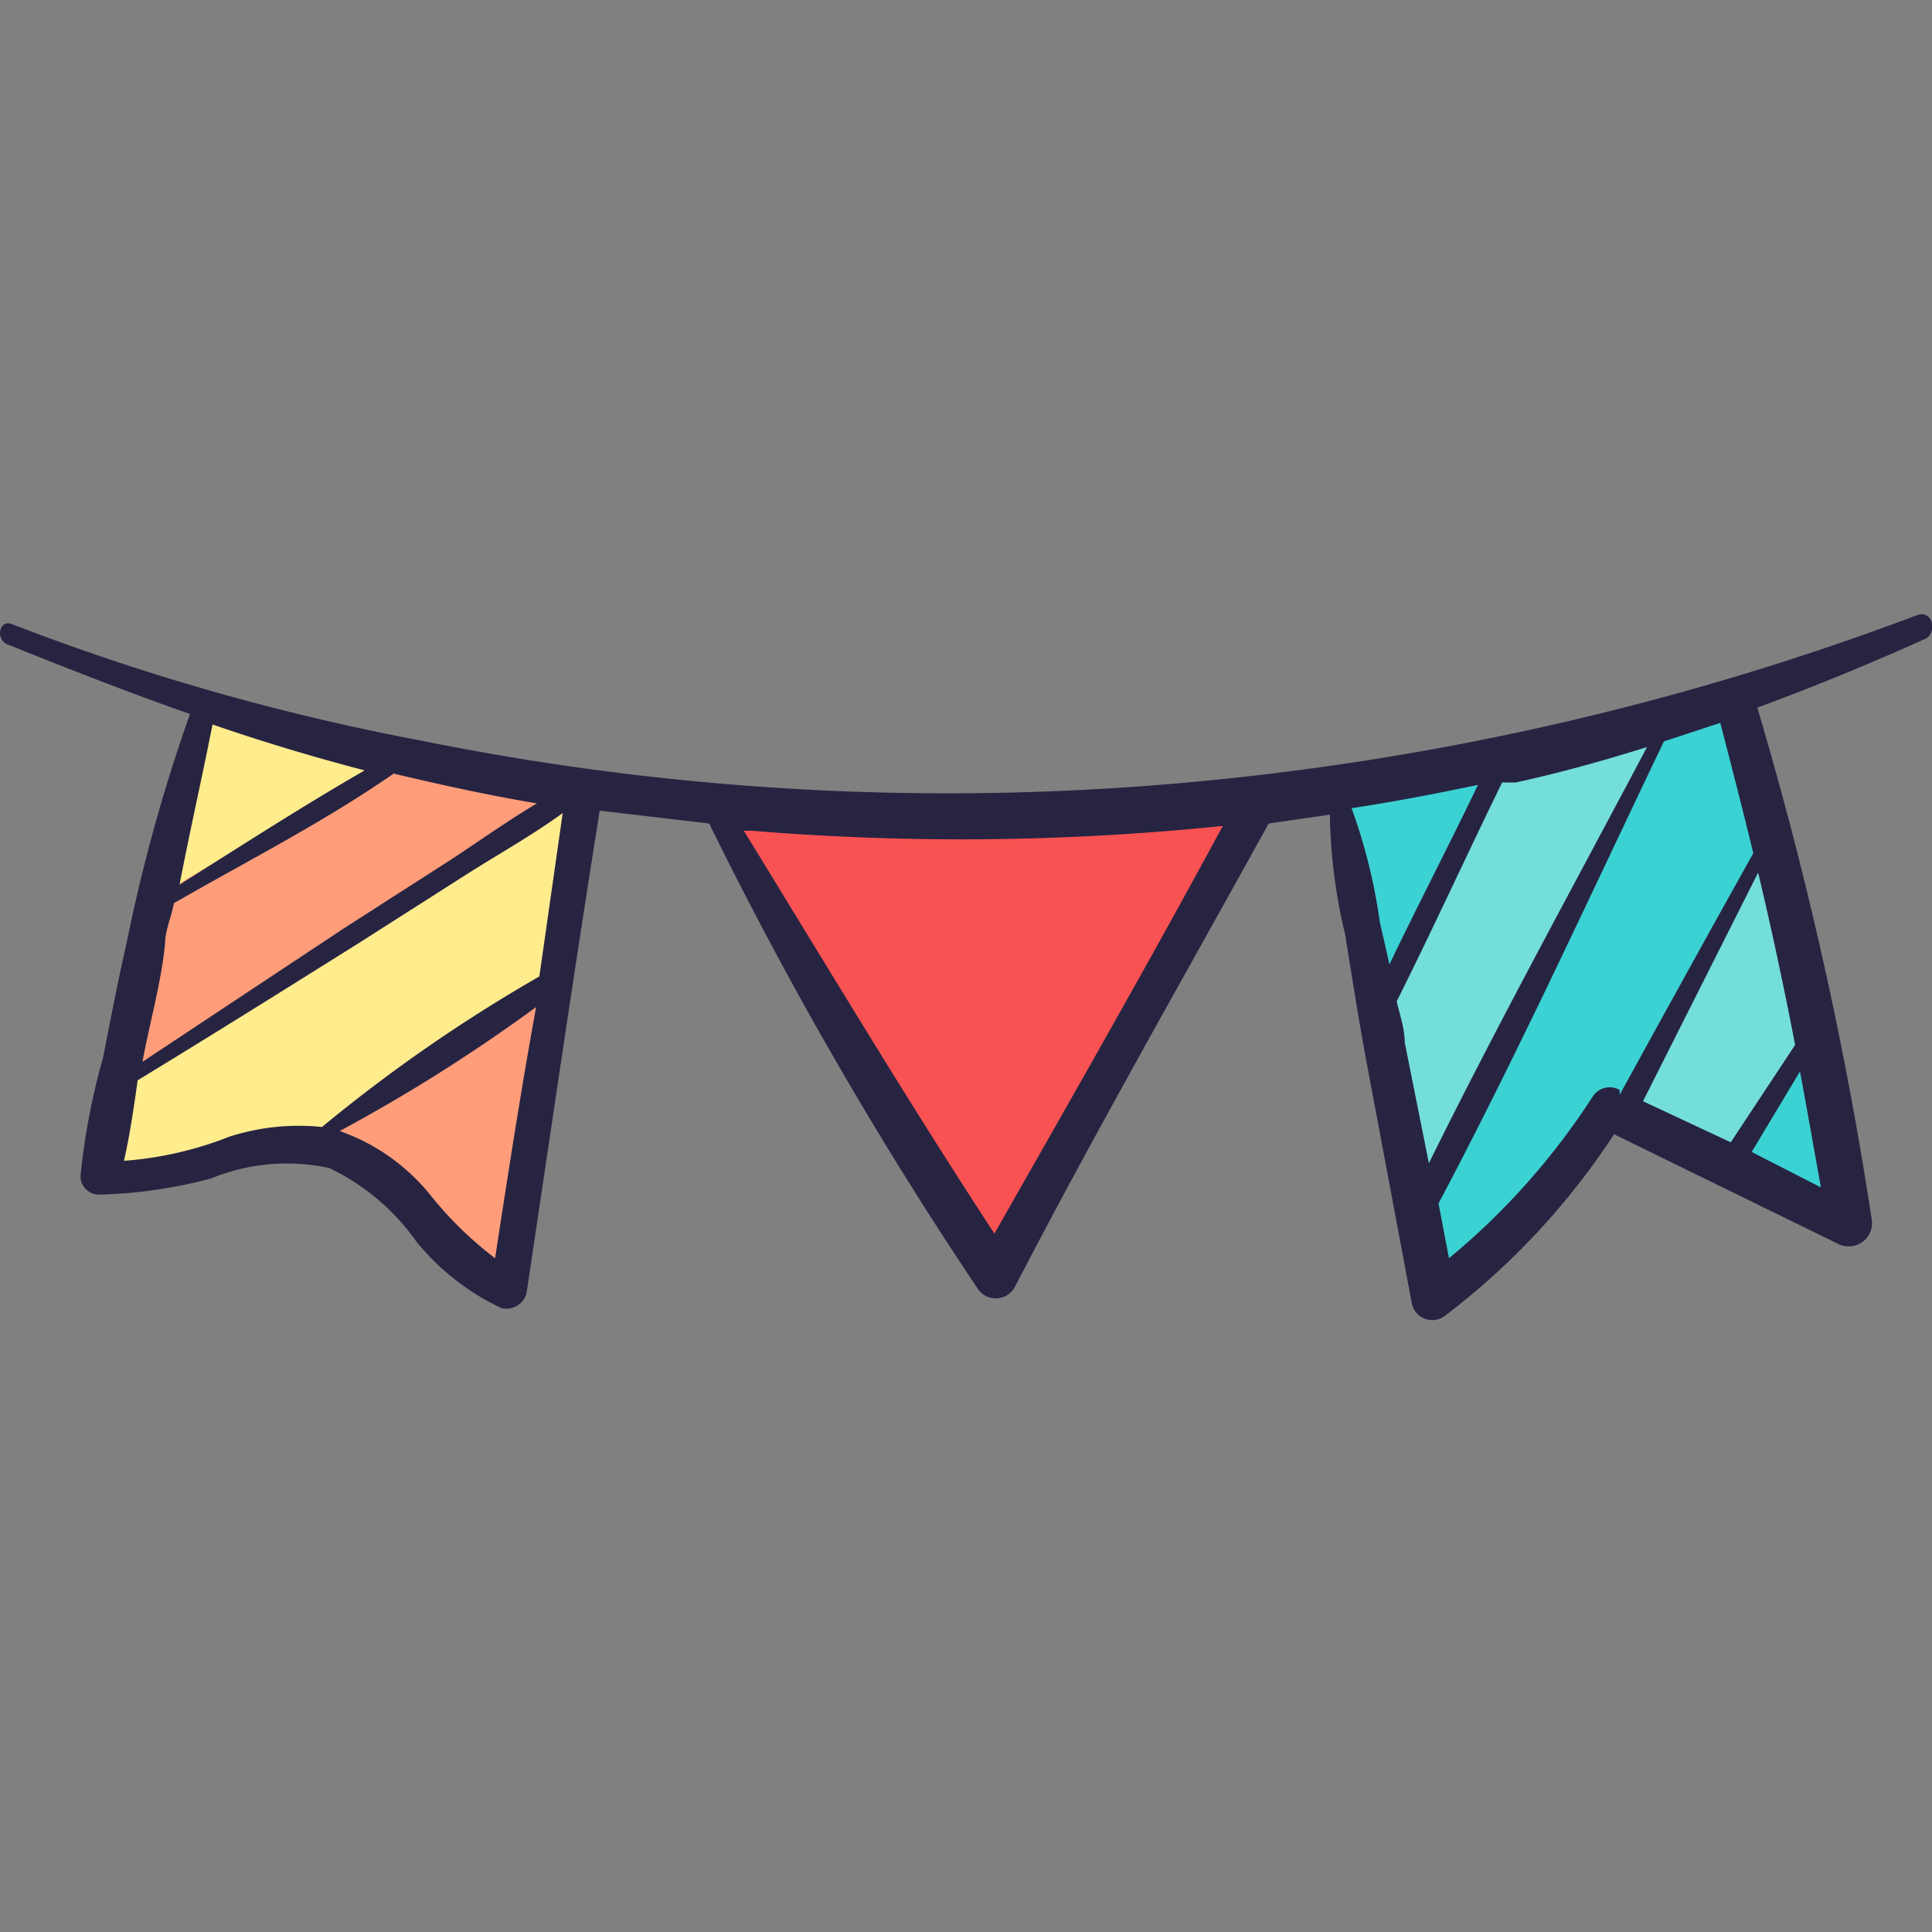 <svg xmlns="http://www.w3.org/2000/svg" viewBox="0 0 24 24">
  <rect x="0" y="0" width="24" height="24" fill="#808080" stroke="none"/>
  <g>
    <polygon points="2.55 8.8 1.31 14.64 3.88 14.22 6.26 15.97 7.17 9.84 2.55 8.8" fill="#ffec8d"/>
    <path d="M4.87,9.4l-3,1.79-.34,2.25,5.61-3.6Z" fill="#ff9d7b"/>
    <polygon points="6.88 12.27 3.88 14.22 4.77 14.54 6.26 15.97 6.88 12.27" fill="#ff9d7b"/>
    <polygon points="9.03 10.05 13.08 10.23 15.56 9.97 12.42 15.71 9.03 10.05" fill="#f95252"/>
    <path d="M21.54,8.65l-3.07.74-1.92.46,1.26,6.09L20,13.86,23,15Z" fill="#3bd2d3"/>
    <polygon points="18.46 9.39 18.49 9.77 17.04 12.44 17.7 14.75 20.68 9.01 18.46 9.39" fill="#74deda"/>
    <polygon points="22 10.51 20.18 13.78 21.61 14.44 22.54 12.65 22 10.51" fill="#74deda"/>
    <path d="M21.84,10.84c.17.71.32,1.42.46,2.14l-.8,1.21-1.09-.51Zm-.08,3.47.6-1c.09.48.18,1,.26,1.44Zm-1.64-.77,0,0a.25.25,0,0,0-.34.09,8.77,8.77,0,0,1-1.78,2l-.13-.68,0,0c1-1.89,1.88-3.82,2.8-5.74l.7-.23c.14.54.28,1.08.41,1.62-.56,1-1.11,2-1.66,3Zm-2.37.91-.3-1.5c0-.17-.06-.34-.1-.51v0c.45-.9.87-1.82,1.31-2.72l.17,0c.55-.12,1.09-.27,1.63-.44C19.55,11,18.62,12.69,17.75,14.45Zm-.61-3a6.93,6.93,0,0,0-.35-1.41c.52-.08,1.05-.18,1.57-.29-.36.75-.74,1.48-1.1,2.23Zm-4.79,3.87c-1.08-1.65-2.09-3.34-3.11-5h.1a31.75,31.75,0,0,0,5.85-.06C14.25,12,13.31,13.64,12.35,15.33ZM6.7,12.13A19.34,19.34,0,0,0,4,14a2.81,2.81,0,0,0-1.15.12,4.46,4.46,0,0,1-1.31.3c.07-.31.12-.64.17-1,.92-.56,1.83-1.13,2.74-1.7l1.38-.88c.38-.24.79-.47,1.16-.74Zm-.55,3.5a4.54,4.54,0,0,1-.8-.78,2.52,2.52,0,0,0-1.13-.8h0a20.81,20.81,0,0,0,2.44-1.54C6.47,13.55,6.31,14.59,6.15,15.63Zm-4.1-3.9c0-.17.08-.34.11-.51.92-.53,1.85-1,2.73-1.61.59.14,1.18.27,1.78.37-.37.22-.72.47-1.07.7l-1.34.86L1.77,13.19C1.86,12.7,2,12.22,2.05,11.73ZM2.64,9q.93.32,1.89.57c-.78.45-1.54.94-2.3,1.42C2.37,10.27,2.52,9.61,2.64,9ZM23.82,7.64a34.47,34.47,0,0,1-9.18,2.09A33,33,0,0,1,5.23,9.2,29,29,0,0,1,.14,7.75C0,7.7-.06,7.92.08,8c.75.3,1.51.6,2.28.87a20.88,20.88,0,0,0-.78,2.81c-.11.48-.21,1-.3,1.46A8.41,8.41,0,0,0,1,14.61a.23.23,0,0,0,.23.23,6,6,0,0,0,1.39-.2,2.48,2.48,0,0,1,1.47-.13,2.79,2.79,0,0,1,1.08.91,3,3,0,0,0,1.06.83.26.26,0,0,0,.31-.18c.3-2,.59-4,.91-6l1.36.16A49.58,49.58,0,0,0,12.14,16a.27.27,0,0,0,.46,0c1-1.93,2.1-3.85,3.16-5.77l.76-.11a6.83,6.83,0,0,0,.19,1.49c.08.5.16,1,.25,1.5l.58,3.09a.26.26,0,0,0,.39.16,9,9,0,0,0,2.12-2.27l2.78,1.36a.29.29,0,0,0,.42-.31,47.37,47.37,0,0,0-1.42-6.35c.71-.26,1.41-.55,2.1-.86C24.07,7.83,24,7.58,23.82,7.64Z" fill="#272442"/>
  </g>
  <rect width="24" height="24" fill="none"/>
</svg>
